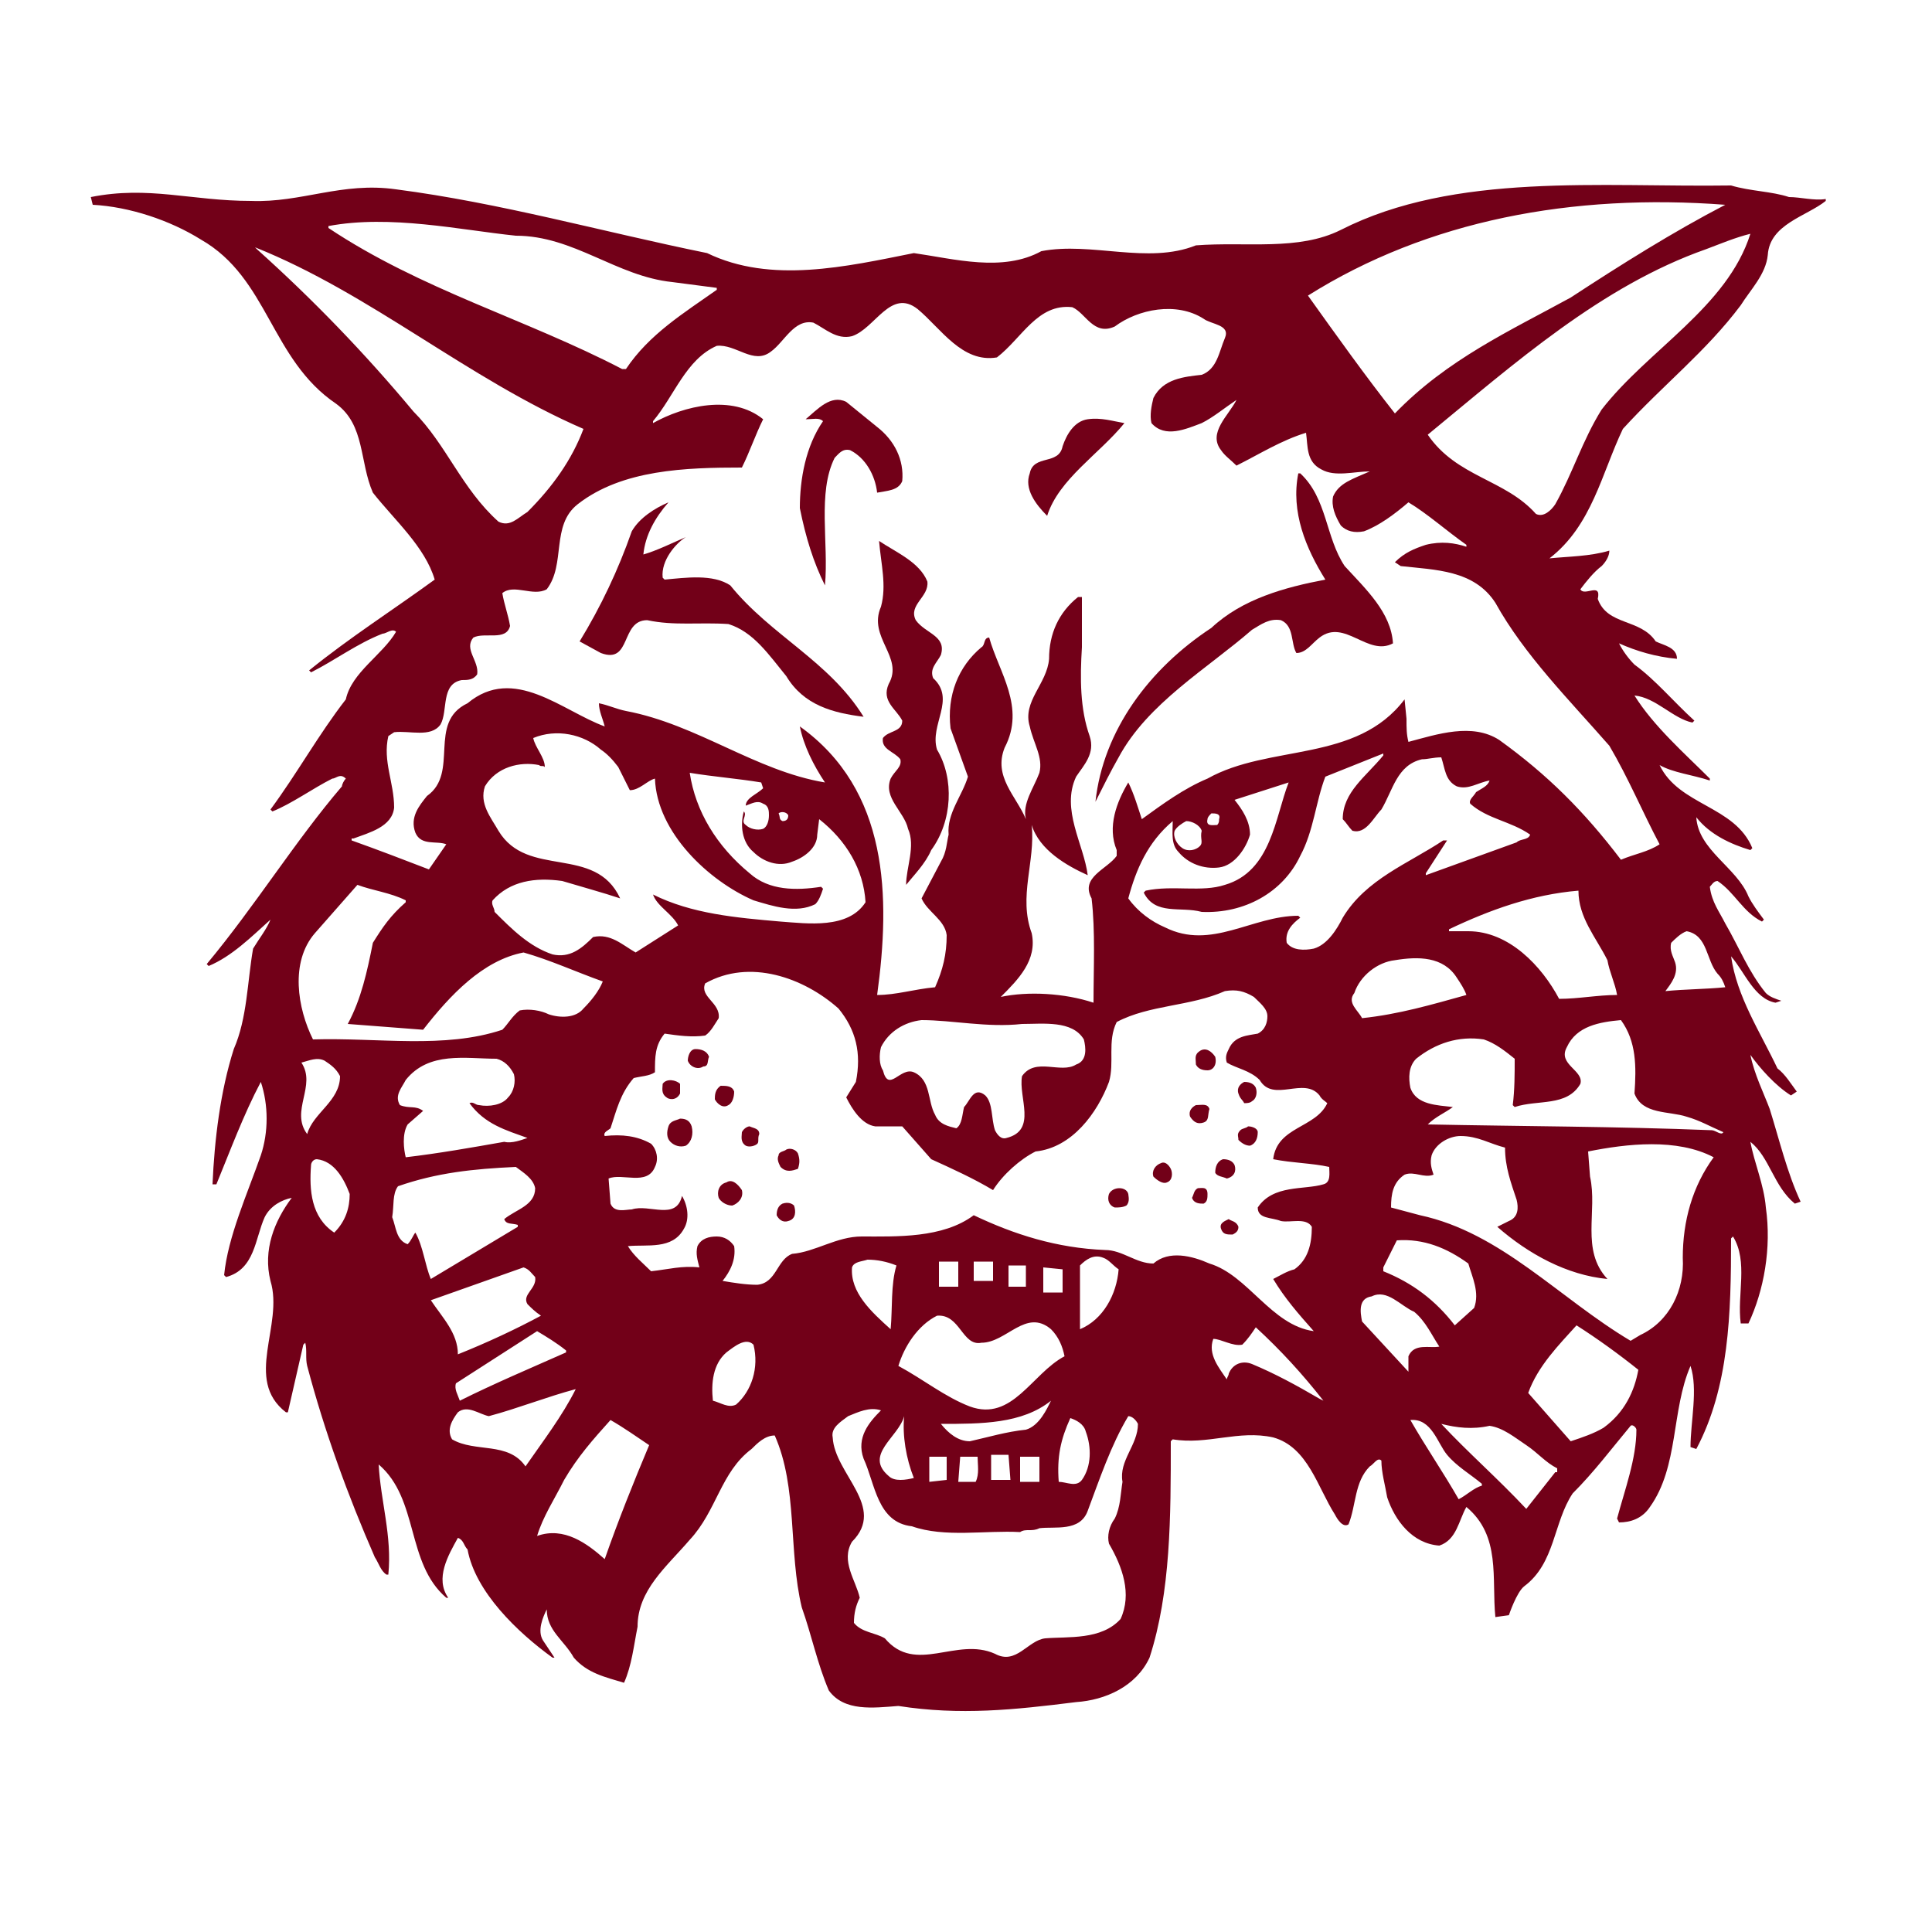 <?xml version="1.0" encoding="utf-8"?>
<!-- Generator: Adobe Illustrator 19.1.0, SVG Export Plug-In . SVG Version: 6.00 Build 0)  -->
<!DOCTYPE svg PUBLIC "-//W3C//DTD SVG 1.1//EN" "http://www.w3.org/Graphics/SVG/1.1/DTD/svg11.dtd">
<svg version="1.1" xmlns="http://www.w3.org/2000/svg" xmlns:xlink="http://www.w3.org/1999/xlink" x="0px" y="0px"
	 viewBox="33 -33 100 100" enable-background="new 33 -33 100 100" xml:space="preserve">

<g id="AREA_1">
	<path fill="#720018" d="M123.6,21.6c0.5,0.7,1.3,1.6,2.1,2.1l0.3-0.2c-0.3-0.4-0.6-0.9-1-1.2c-0.9-1.9-2.1-3.7-2.4-5.8
		c0.7,0.8,1.2,2.2,2.3,2.4l0.3-0.1c-0.3-0.1-0.6-0.2-0.8-0.4c-0.9-1.1-1.4-2.4-2.1-3.6c-0.3-0.6-0.7-1.1-0.8-1.9
		c0.1-0.1,0.2-0.3,0.4-0.3c0.9,0.6,1.3,1.6,2.3,2.1l0.1-0.1c-0.3-0.4-0.6-0.8-0.8-1.2c-0.6-1.5-2.6-2.4-2.7-4.1
		c0.7,0.9,1.8,1.4,2.8,1.7l0.1-0.1c-0.9-2.2-3.8-2.2-4.8-4.3c0.7,0.4,1.7,0.5,2.6,0.8l0-0.1c-1.3-1.3-2.9-2.7-3.9-4.3
		c1.1,0.1,2,1.2,3,1.4l0.1-0.1c-1.1-1-2-2.1-3.1-2.9c-0.3-0.3-0.6-0.7-0.8-1.1c0.9,0.4,1.9,0.7,3,0.8c0-0.6-0.7-0.7-1.1-0.9
		c-0.8-1.2-2.5-0.8-3-2.2c0.2-0.9-0.7-0.1-0.9-0.5c0.3-0.4,0.7-0.9,1.1-1.2c0.2-0.2,0.4-0.5,0.4-0.8c-1,0.3-2.1,0.3-3.1,0.4
		c2.2-1.7,2.7-4.4,3.8-6.7c2.1-2.3,4.3-4,6.1-6.4c0.5-0.8,1.3-1.6,1.4-2.6c0.1-1.6,2-2,3-2.8l0-0.1c-0.6,0.1-1.3-0.1-1.9-0.1
		c-0.9-0.3-2-0.3-3-0.6c-6.7,0.1-14.3-0.7-20.2,2.3c-2.2,1.1-4.9,0.6-7.5,0.8c-2.5,1-5.4-0.2-8,0.3c-2,1.1-4.5,0.4-6.6,0.1
		c-3.5,0.7-7.4,1.6-10.7,0c-5.4-1.1-10.7-2.6-16.1-3.3c-2.8-0.4-4.9,0.7-7.5,0.6c-3.1,0-5.3-0.8-8.3-0.2l0.1,0.4
		c1.9,0.1,4,0.8,5.6,1.8c3.5,2,3.6,6.2,7,8.5c1.5,1.1,1.2,3,1.9,4.6c1.1,1.4,2.7,2.8,3.2,4.5c-2.2,1.6-4.4,3-6.5,4.7l0.1,0.1
		c1.2-0.6,2.4-1.5,3.7-2c0.2,0,0.5-0.3,0.7-0.1c-0.7,1.2-2.3,2.1-2.6,3.5C49.5,5,48.4,7,47,8.9L47.1,9c1-0.4,2.1-1.2,3.1-1.7
		c0.2,0,0.4-0.3,0.7,0c-0.1,0.1-0.2,0.3-0.2,0.4c-2.4,2.8-4.5,6.2-7,9.2l0.1,0.1c1.2-0.5,2.2-1.5,3.2-2.4l0,0
		c-0.2,0.5-0.6,1-0.9,1.5c-0.3,1.7-0.3,3.6-1,5.2c-0.7,2.2-1,4.7-1.1,7l0.2,0c0.7-1.7,1.4-3.6,2.3-5.3c0.4,1.2,0.4,2.6,0,3.8
		c-0.7,2-1.7,4.2-1.9,6.2l0.1,0.1c1.5-0.4,1.5-2,2-3.1c0.3-0.6,0.9-0.9,1.4-1c-0.9,1.2-1.5,2.7-1.1,4.3c0.7,2.3-1.4,5.1,0.8,6.8
		l0.1,0l0.8-3.5l0.1-0.1c0.1,0.4,0,0.8,0.1,1.2c0.9,3.4,2.1,6.7,3.5,9.9c0.2,0.3,0.3,0.7,0.6,0.9h0.1c0.2-2-0.4-3.8-0.5-5.7
		c2.1,1.8,1.4,5.1,3.5,6.9l0.1,0c-0.7-1,0-2.2,0.5-3.1c0.3,0.1,0.3,0.4,0.5,0.6c0.4,2.2,2.6,4.3,4.4,5.6l0.1,0l-0.6-0.9
		c-0.3-0.5,0-1.2,0.2-1.6c0,1.1,0.9,1.6,1.4,2.5c0.7,0.8,1.6,1,2.6,1.3c0.4-0.9,0.5-1.9,0.7-2.9c0-1.9,1.5-3.1,2.7-4.5
		c1.4-1.5,1.6-3.5,3.2-4.7c0.3-0.3,0.7-0.7,1.2-0.7c1.2,2.7,0.7,6,1.4,8.9c0.5,1.4,0.8,2.9,1.4,4.3c0.8,1.1,2.3,0.9,3.6,0.8
		c3.2,0.5,6,0.2,9.2-0.2c1.5-0.1,3.1-0.8,3.8-2.3c1.1-3.4,1.1-7.3,1.1-11.2l0.1-0.1c1.8,0.3,3.4-0.5,5.2-0.1c1.8,0.5,2.3,2.6,3.2,4
		c0.1,0.2,0.4,0.7,0.7,0.5c0.4-1,0.3-2.2,1.1-3c0.2-0.1,0.4-0.5,0.6-0.3c0,0.6,0.2,1.3,0.3,1.9c0.4,1.2,1.3,2.4,2.7,2.5
		c0.9-0.3,1-1.3,1.4-2c1.8,1.5,1.3,3.7,1.5,5.7l0.7-0.1c0,0,0.4-1.2,0.8-1.5c1.6-1.2,1.5-3.3,2.5-4.8c1.1-1.1,2-2.3,3-3.5
		c0.1-0.1,0.3,0.1,0.3,0.2c0,1.5-0.6,3.1-1,4.6l0.1,0.2c0.6,0,1.2-0.2,1.6-0.8c1.5-2.1,1.1-5,2.1-7.3c0.4,1.2,0,2.9,0,4.2l0.3,0.1
		c1.7-3.2,1.8-7,1.8-10.9l0.1-0.1c0.8,1.3,0.2,3,0.4,4.5l0.4,0c0.8-1.7,1.2-3.9,0.9-6c-0.1-1.2-0.6-2.3-0.8-3.4
		c1,0.8,1.2,2.3,2.3,3.2l0.3-0.1c-0.7-1.5-1.1-3.2-1.6-4.8C124.3,23.6,123.8,22.6,123.6,21.6z M123.6-20.9c-1.2,3.8-5.3,6-7.7,9.1
		c-1,1.6-1.5,3.3-2.4,4.9c-0.2,0.3-0.6,0.7-1,0.5c-1.6-1.8-4.1-1.9-5.6-4.1c4.5-3.7,9-7.7,14.4-9.6
		C122.1-20.4,122.8-20.7,123.6-20.9z M122.3-22.4c-2.7,1.4-5.4,3.1-8,4.8c-3.1,1.7-6.4,3.2-9.1,6c-1.5-1.9-3-4-4.5-6.1
		C106.9-21.6,114.4-23,122.3-22.4z M50-21.3c3.2-0.6,6.8,0.2,9.7,0.5c3,0,5.2,2.1,8.1,2.4l2.3,0.3v0.1c-1.7,1.2-3.5,2.3-4.7,4.1
		h-0.2C60.2-16.5,54.8-18,50-21.2V-21.3z M54.4-11.7c-2.5-3-5.2-5.8-8.1-8.4l-0.1-0.1c6,2.4,11,6.8,17,9.4c-0.6,1.6-1.6,3-2.9,4.3
		c-0.5,0.3-0.9,0.8-1.5,0.5C56.9-7.7,56.1-10,54.4-11.7z M51.3,10.4c0.8-0.3,2-0.6,2.1-1.6c0-1.3-0.6-2.4-0.3-3.7l0.3-0.2
		c0.8-0.1,1.9,0.3,2.4-0.4c0.4-0.7,0-2.1,1.1-2.3c0.3,0,0.6,0,0.8-0.3C57.8,1.2,57,0.6,57.5,0c0.6-0.3,1.7,0.2,1.9-0.6
		c-0.1-0.6-0.3-1.1-0.4-1.7c0.6-0.5,1.6,0.2,2.3-0.2c1-1.3,0.2-3.3,1.6-4.4c2.3-1.8,5.6-1.9,8.5-1.9c0.4-0.8,0.7-1.7,1.1-2.5
		c-1.6-1.3-4.1-0.7-5.7,0.2v-0.1c1.1-1.3,1.7-3.2,3.3-3.9c1-0.1,1.9,1,2.8,0.3c0.7-0.5,1.2-1.7,2.2-1.5c0.6,0.3,1.2,0.9,2,0.7
		c1.2-0.4,2-2.5,3.4-1.4c1.2,1,2.3,2.8,4.1,2.5c1.3-1,2.1-2.8,3.9-2.6c0.7,0.3,1.1,1.5,2.2,1c1.2-0.9,3.2-1.3,4.6-0.4
		c0.4,0.3,1.4,0.3,1.1,1c-0.3,0.7-0.4,1.6-1.2,1.9c-0.9,0.1-2,0.2-2.5,1.2c-0.1,0.4-0.2,0.9-0.1,1.3c0.7,0.8,1.8,0.3,2.6,0
		c0.6-0.3,1.2-0.8,1.8-1.2c-0.4,0.8-1.5,1.7-0.8,2.6c0.2,0.3,0.5,0.5,0.8,0.8c1.2-0.6,2.3-1.3,3.6-1.7c0.1,0.7,0,1.5,0.8,1.9
		c0.7,0.4,1.7,0.1,2.5,0.1C103-8.2,102.3-8,102-7.3c-0.1,0.5,0.1,1,0.4,1.5c0.3,0.3,0.7,0.4,1.2,0.3c0.8-0.3,1.6-0.9,2.3-1.5
		c1,0.6,2,1.5,3,2.2v0.1c-0.6-0.2-1.3-0.3-2.1-0.1c-0.6,0.2-1.1,0.4-1.6,0.9l0.3,0.2c1.8,0.2,3.8,0.2,4.9,1.9c1.5,2.7,3.8,5,5.9,7.4
		c1,1.7,1.7,3.4,2.6,5.1c-0.6,0.4-1.3,0.5-2,0.8c-1.9-2.5-3.8-4.4-6.3-6.2c-1.4-0.9-3.2-0.3-4.7,0.1c-0.1-0.4-0.1-0.7-0.1-1.2
		l-0.1-1c-2.5,3.3-7,2.3-10.2,4.1c-1.2,0.5-2.3,1.3-3.4,2.1c-0.2-0.6-0.4-1.3-0.7-1.9c-0.6,1-1.1,2.3-0.6,3.5l0,0.3
		c-0.5,0.7-1.9,1.1-1.3,2.2c0.2,1.7,0.1,3.6,0.1,5.4c-1.5-0.5-3.4-0.6-4.8-0.3c0.9-0.9,1.9-1.9,1.6-3.3c-0.7-1.9,0.2-3.7,0-5.6
		c0.4,1.3,1.8,2.1,2.9,2.6c-0.2-1.6-1.4-3.4-0.6-5.1c0.4-0.6,1-1.2,0.7-2.1c-0.5-1.4-0.5-3-0.4-4.6l0-2.6h-0.2
		c-1,0.8-1.5,1.9-1.5,3.2c-0.1,1.3-1.4,2.2-1,3.5C86.5,5.5,87,6.2,86.8,7c-0.3,0.8-0.9,1.6-0.7,2.4c-0.5-1.2-1.7-2.2-1.1-3.7
		c1.1-2.1-0.3-3.9-0.8-5.7c-0.3,0-0.2,0.4-0.4,0.5C82.6,1.5,82,3,82.2,4.7l0.9,2.5c-0.3,1-1.1,1.9-1,3c-0.1,0.4-0.1,0.9-0.4,1.4
		l-1,1.9c0.3,0.7,1.2,1.1,1.3,1.9c0,1-0.2,1.8-0.6,2.7c-1.1,0.1-2,0.4-3,0.4c0.7-5.1,0.6-10.6-4-13.9c0.2,1,0.7,2,1.3,2.9
		c-3.6-0.6-6.6-3-10.3-3.7c-0.5-0.1-0.9-0.3-1.4-0.4c0,0.4,0.2,0.8,0.3,1.2c-2.2-0.8-4.7-3.2-7.1-1.2c-2.1,1-0.4,3.6-2.1,4.8
		c-0.4,0.5-0.9,1.1-0.6,1.9c0.3,0.7,1.1,0.4,1.6,0.6L55.2,12c-1.3-0.5-2.6-1-4-1.5V10.4z M116.7,18.5c-1,0-2,0.2-3,0.2
		c-0.9-1.7-2.6-3.5-4.7-3.5l-1,0v-0.1c2.1-1,4.3-1.8,6.7-2c0,1.4,0.9,2.4,1.5,3.6C116.3,17.3,116.6,17.9,116.7,18.5z M95.7,9.1
		c0.2,0,0.5,0,0.4,0.3c0,0.1,0,0.2-0.1,0.3c-0.2,0-0.6,0.1-0.5-0.3C95.5,9.3,95.6,9.2,95.7,9.1z M95.1,10.8
		c-0.2,0.2-0.6,0.3-0.9,0.1c-0.3-0.2-0.5-0.6-0.4-0.9c0.1-0.2,0.4-0.4,0.6-0.5c0.3,0,0.7,0.2,0.8,0.5C95.1,10.4,95.3,10.6,95.1,10.8
		z M85.1,25.9c-0.3,0.1-0.5-0.2-0.6-0.4c-0.2-0.6-0.1-1.4-0.5-1.8c-0.6-0.5-0.8,0.3-1.1,0.6c-0.1,0.4-0.1,0.9-0.4,1.1
		c-0.4-0.1-0.9-0.2-1.1-0.7c-0.4-0.7-0.2-1.8-1.1-2.2c-0.7-0.3-1.3,1.1-1.6-0.1c-0.2-0.3-0.2-0.8-0.1-1.2c0.4-0.8,1.2-1.3,2.1-1.4
		c1.6,0,3.4,0.4,5.2,0.2c1.1,0,2.6-0.2,3.2,0.8c0.1,0.4,0.2,1.1-0.4,1.3c-0.8,0.5-2.1-0.4-2.8,0.6C85.7,23.8,86.7,25.5,85.1,25.9z
		 M68.1,14.9l-2.2,1.4c-0.7-0.4-1.3-1-2.2-0.8c-0.6,0.6-1.2,1.1-2.1,0.9c-1.2-0.4-2.1-1.3-3-2.2c0-0.2-0.2-0.4-0.1-0.6
		c0.9-1,2.2-1.2,3.6-1c1,0.3,2.1,0.6,3,0.9c-1.3-2.8-4.8-1-6.3-3.5c-0.4-0.7-1-1.4-0.7-2.3c0.6-1,1.8-1.3,2.8-1.1
		c0.1,0.1,0.2,0,0.3,0.1c0-0.5-0.5-1-0.6-1.5c1.2-0.5,2.6-0.2,3.5,0.6C64.4,6,64.7,6.3,65,6.7l0.6,1.2c0.5,0,0.9-0.5,1.3-0.6
		c0.1,2.8,2.8,5.3,5.1,6.3c1,0.3,2.2,0.7,3.2,0.2c0.2-0.2,0.3-0.5,0.4-0.8l-0.1-0.1c-1.3,0.2-2.7,0.2-3.7-0.7
		c-1.7-1.4-2.8-3.2-3.1-5.2c1.2,0.2,2.5,0.3,3.7,0.5l0.1,0.3c-0.3,0.3-0.9,0.5-0.9,0.9c0.3-0.1,0.6-0.3,0.9-0.1
		c0.3,0.1,0.3,0.4,0.3,0.6c0,0.3-0.1,0.6-0.3,0.7c-0.3,0.1-0.7,0-0.9-0.2c-0.3-0.2,0.1-0.5-0.1-0.7c-0.2,0.7-0.1,1.6,0.5,2.1
		c0.5,0.5,1.3,0.8,2,0.5c0.6-0.2,1.3-0.7,1.3-1.4l0.1-0.8c1.4,1.1,2.3,2.6,2.4,4.3c-0.9,1.4-3,1.1-4.4,1c-2.3-0.2-4.6-0.4-6.6-1.4
		l0,0C67,13.9,67.8,14.3,68.1,14.9z M73.3,9.1C73.4,9,73.7,9,73.8,9.2c0,0.2-0.1,0.3-0.3,0.3C73.3,9.4,73.4,9.3,73.3,9.1z
		 M48.9,25.7c-0.9-1.2,0.5-2.5-0.3-3.7c0.4-0.1,0.8-0.3,1.2-0.1c0.3,0.2,0.6,0.4,0.8,0.8C50.6,24,49.2,24.6,48.9,25.7z M50.3,30.8
		c-1.2-0.8-1.3-2.2-1.2-3.5c0-0.1,0.1-0.3,0.3-0.3c0.9,0.1,1.4,1,1.7,1.8C51.1,29.5,50.9,30.2,50.3,30.8z M49.2,20.8
		c-0.8-1.6-1.2-4,0.1-5.5l2.2-2.5c0.8,0.3,1.7,0.4,2.5,0.8v0.1c-0.8,0.7-1.2,1.3-1.7,2.1c-0.3,1.5-0.6,2.9-1.3,4.2L51,20l3.9,0.3
		c1.4-1.8,3.1-3.6,5.2-4c1.4,0.4,2.7,1,4.1,1.5c-0.2,0.5-0.6,1-1,1.4c-0.4,0.5-1.2,0.5-1.8,0.3c-0.4-0.2-1-0.3-1.5-0.2
		c-0.4,0.3-0.6,0.7-0.9,1C56,21.3,52.6,20.7,49.2,20.8z M62.3,36.9V37c-1.8,0.8-3.7,1.6-5.5,2.5c-0.1-0.3-0.3-0.6-0.2-0.9l4.2-2.7
		C61.3,36.2,61.8,36.5,62.3,36.9z M53.7,24.2c-0.3-0.5,0.1-0.9,0.3-1.3c1.2-1.5,3.1-1.1,4.7-1.1c0.4,0.1,0.7,0.4,0.9,0.8
		c0.1,0.4,0,0.9-0.3,1.2c-0.3,0.4-1,0.5-1.5,0.4c-0.2,0-0.3-0.2-0.5-0.1c0.8,1.1,1.9,1.4,3,1.8c-0.3,0.1-0.8,0.3-1.2,0.2
		c-1.7,0.3-3.4,0.6-5.1,0.8c-0.1-0.4-0.2-1.2,0.1-1.7l0.8-0.7C54.5,24.2,54.2,24.4,53.7,24.2z M54.1,31.4c-0.6-0.2-0.6-0.9-0.8-1.4
		c0.1-0.6,0-1.2,0.3-1.6c2-0.7,3.9-0.9,6.1-1c0.4,0.3,0.9,0.6,1,1.1c0,0.9-1,1.1-1.6,1.6c0.1,0.3,0.4,0.2,0.7,0.3v0.1l-4.5,2.7
		c-0.3-0.7-0.4-1.7-0.8-2.4C54.4,30.9,54.3,31.2,54.1,31.4z M55.3,34.3l4.8-1.7c0.3,0.1,0.4,0.3,0.6,0.5c0.1,0.6-0.7,0.9-0.4,1.4
		c0.2,0.2,0.4,0.4,0.7,0.6c-1.3,0.7-2.8,1.4-4.3,2C56.7,36,55.9,35.2,55.3,34.3z M56.4,41.5c-0.3-0.5,0-1,0.3-1.4
		c0.5-0.4,1.1,0.1,1.6,0.2c1.5-0.4,3-1,4.5-1.4c-0.7,1.4-1.7,2.7-2.6,4C59.3,41.6,57.6,42.2,56.4,41.5z M64.3,47.7
		c-0.9-0.8-2.1-1.7-3.5-1.2c0.3-1,0.9-1.9,1.4-2.9c0.7-1.2,1.5-2.1,2.4-3.1c0.7,0.4,1.4,0.9,2,1.3C65.8,43.7,65,45.7,64.3,47.7z
		 M71.1,39.7c-0.4,0.2-0.8-0.1-1.2-0.2c-0.1-0.9,0-1.9,0.7-2.5c0.4-0.3,1-0.8,1.4-0.4C72.3,37.8,71.9,39,71.1,39.7z M91.1,43.7
		C91,44.3,91,45,90.7,45.6c-0.3,0.4-0.4,0.9-0.3,1.3c0.7,1.2,1.2,2.6,0.6,3.9c-1,1.1-2.7,0.9-3.9,1c-0.9,0.1-1.5,1.4-2.6,0.8
		c-2-0.9-4.1,1.1-5.7-0.8c-0.5-0.3-1.2-0.3-1.6-0.8c0-0.5,0.1-0.9,0.3-1.3c-0.2-0.9-1-1.9-0.4-2.9c1.8-1.8-0.9-3.5-1-5.4
		c-0.1-0.5,0.4-0.8,0.8-1.1c0.5-0.2,1.1-0.5,1.7-0.3c-0.6,0.6-1.3,1.4-0.9,2.5c0.6,1.3,0.7,3.3,2.5,3.5c1.7,0.6,3.8,0.2,5.6,0.3
		c0.3-0.2,0.6,0,1-0.2c0.8-0.1,2.1,0.2,2.5-0.9c0.6-1.6,1.2-3.4,2.1-4.9c0.2,0,0.4,0.2,0.5,0.4C91.9,41.8,90.9,42.6,91.1,43.7z
		 M83.8,36.5c1.3,0,2.3-1.8,3.6-0.7c0.4,0.4,0.6,0.9,0.7,1.4c-1.7,0.9-2.7,3.4-4.9,2.6c-1.3-0.5-2.4-1.4-3.7-2.1c0.3-1,1-2.1,2-2.6
		C82.7,35,82.8,36.7,83.8,36.5z M81.6,32.3c0.3,0,0.7,0,1,0v1.3h-1L81.6,32.3z M83.4,33.3v-1h1v1H83.4z M85.2,33.6v-1.1h0.9v1.1
		H85.2z M87,33.9v-1.3l1,0.1v1.2C87.7,33.9,87.3,33.9,87,33.9z M89.2,41.1c0.3,0.8,0.3,1.8-0.2,2.5c-0.3,0.4-0.8,0.1-1.2,0.1
		c-0.1-1.3,0.1-2.2,0.6-3.3C88.7,40.5,89.1,40.7,89.2,41.1z M88.9,35.8l0-3.3c0.3-0.3,0.7-0.6,1.2-0.4c0.3,0.1,0.5,0.4,0.8,0.6
		C90.8,34,90.1,35.3,88.9,35.8z M86.1,41c-1,0.1-2,0.4-2.9,0.6c-0.6,0-1.1-0.4-1.5-0.9c2.1,0,4.2,0,5.7-1.2
		C87.2,39.9,86.8,40.8,86.1,41z M86.8,42.4v1.3h-1l0-1.3L86.8,42.4z M85.3,43.6h-1l0-1.3h0.9L85.3,43.6z M83.5,43.7l-0.9,0l0.1-1.3
		h0.9C83.6,42.8,83.7,43.3,83.5,43.7z M82,42.4v1.2l-0.9,0.1l0-1.3H82z M79.8,40.3c-0.1,1,0.1,2.2,0.5,3.2c-0.4,0.1-1,0.2-1.3-0.1
		C77.7,42.3,79.5,41.4,79.8,40.3z M79.1,35.8c-1-0.9-2.1-1.9-2-3.2c0.1-0.3,0.5-0.3,0.8-0.4c0.5,0,1,0.1,1.5,0.3
		C79.1,33.5,79.2,34.7,79.1,35.8z M101.3,39.4c-1.2-0.7-2.3-1.3-3.5-1.8c-0.5-0.2-1,0-1.2,0.5c0,0.1-0.1,0.2-0.1,0.3
		c-0.4-0.6-1-1.3-0.7-2.1c0.4,0,1,0.4,1.5,0.3c0.3-0.3,0.5-0.6,0.7-0.9c1.3,1.2,2.4,2.4,3.5,3.8L101.3,39.4z M101.8,27.4
		c0,0.3,0.1,0.8-0.3,0.9c-1,0.3-2.6,0-3.4,1.2c0,0.6,0.7,0.5,1.2,0.7c0.5,0.1,1.3-0.2,1.6,0.3c0,0.9-0.2,1.7-0.9,2.2
		c-0.4,0.1-0.7,0.3-1.1,0.5c0.6,1,1.3,1.8,2.1,2.7c-2.2-0.3-3.4-2.9-5.4-3.5c-0.9-0.4-2.1-0.7-2.9,0c-0.9,0-1.6-0.7-2.5-0.7
		c-2.5-0.1-4.7-0.8-6.8-1.8c-1.6,1.2-4,1.1-5.8,1.1c-1.3,0-2.4,0.8-3.6,0.9c-0.8,0.3-0.8,1.5-1.8,1.6c-0.6,0-1.2-0.1-1.8-0.2
		c0.4-0.5,0.7-1.1,0.6-1.8c-0.2-0.3-0.5-0.5-0.9-0.5c-0.4,0-0.8,0.1-1,0.5c-0.1,0.4,0,0.7,0.1,1.1c-0.9-0.1-1.6,0.1-2.5,0.2
		c-0.4-0.4-0.9-0.8-1.2-1.3c1-0.1,2.3,0.2,2.9-0.9c0.3-0.5,0.2-1.2-0.1-1.7c-0.3,1.3-1.7,0.4-2.6,0.7c-0.3,0-0.9,0.2-1.1-0.3
		l-0.1-1.3c0.7-0.3,2,0.4,2.4-0.6c0.2-0.4,0.1-0.9-0.2-1.2c-0.7-0.4-1.5-0.5-2.4-0.4c-0.1-0.2,0.2-0.3,0.3-0.4
		c0.3-0.9,0.5-1.8,1.2-2.6c0.4-0.1,0.8-0.1,1.1-0.3c0-0.8,0-1.4,0.5-2c0.7,0.1,1.4,0.2,2.1,0.1c0.3-0.2,0.5-0.6,0.7-0.9
		c0.1-0.8-1-1.1-0.7-1.8c2.3-1.3,5.1-0.3,6.9,1.3c0.9,1.1,1.2,2.3,0.9,3.8l-0.5,0.8c0.3,0.6,0.8,1.4,1.5,1.5h1.4l1.5,1.7
		c1.1,0.5,2.2,1,3.2,1.6c0.5-0.8,1.4-1.6,2.2-2c1.9-0.2,3.2-2,3.8-3.6c0.3-1-0.1-2.1,0.4-3.1c1.7-0.9,3.8-0.8,5.6-1.6
		c0.6-0.1,1,0,1.5,0.3c0.3,0.3,0.7,0.6,0.7,1c0,0.3-0.1,0.7-0.5,0.9c-0.5,0.1-1.2,0.1-1.5,0.8c-0.1,0.2-0.2,0.4-0.1,0.7
		c0.5,0.3,1.2,0.4,1.7,0.9c0.7,1.2,2.3-0.2,3.1,0.8c0.1,0.2,0.3,0.3,0.4,0.4c-0.6,1.3-2.6,1.2-2.8,2.9
		C99.9,27.2,100.9,27.2,101.8,27.4z M102.5,14.5c-0.3,0.6-0.8,1.4-1.5,1.6c-0.5,0.1-1.1,0.1-1.4-0.3c-0.1-0.6,0.3-1,0.7-1.3
		l-0.1-0.1c-2.4,0-4.5,1.8-6.9,0.6c-0.7-0.3-1.4-0.8-1.9-1.5c0.4-1.5,1-2.9,2.3-4c0,0.6-0.1,1.2,0.3,1.6c0.5,0.6,1.3,0.9,2.1,0.8
		c0.8-0.1,1.4-1,1.6-1.7c0-0.7-0.4-1.3-0.8-1.8l2.8-0.9c-0.7,1.8-0.9,4.6-3.3,5.3c-1.2,0.4-2.7,0-4.1,0.3l-0.1,0.1
		c0.6,1.2,1.9,0.7,3,1c2.2,0.1,4.2-1,5.1-2.9c0.7-1.3,0.8-2.8,1.3-4.1c1-0.4,2-0.8,3-1.2v0.1c-0.9,1.1-2.1,1.9-2.1,3.3
		c0.2,0.2,0.3,0.4,0.5,0.6c0.7,0.2,1.1-0.7,1.5-1.1c0.6-1,0.8-2.3,2.1-2.6c0.3,0,0.6-0.1,1-0.1c0.2,0.6,0.2,1.2,0.8,1.5
		c0.6,0.2,1.1-0.2,1.7-0.3c-0.1,0.3-0.4,0.4-0.7,0.6c-0.1,0.2-0.4,0.4-0.3,0.6c0.9,0.8,2.1,0.9,3.1,1.6c-0.1,0.3-0.5,0.2-0.7,0.4
		l-4.7,1.7v-0.1l1.1-1.7h-0.2C105.9,11.7,103.7,12.5,102.5,14.5z M103.1,18.4c0.3-0.9,1.2-1.6,2.1-1.7c1.2-0.2,2.5-0.2,3.2,0.9
		c0.2,0.3,0.4,0.6,0.5,0.9c-1.8,0.5-3.5,1-5.4,1.2C103.3,19.3,102.7,18.9,103.1,18.4z M104.6,32.6l0.7-1.4c1.4-0.1,2.6,0.4,3.7,1.2
		c0.2,0.7,0.6,1.5,0.3,2.3l-1,0.9c-1-1.3-2.2-2.2-3.7-2.8V32.6z M103.5,35.4c-0.1-0.5-0.2-1.2,0.5-1.3c0.8-0.4,1.5,0.5,2.2,0.8
		c0.6,0.5,0.9,1.2,1.3,1.8c-0.5,0.1-1.3-0.2-1.6,0.5l0,0.8L103.5,35.4z M109.7,43.9c-0.4,0.1-0.8,0.5-1.2,0.7
		c-0.8-1.4-1.7-2.7-2.5-4.1c1.1-0.1,1.4,1.2,1.9,1.8c0.5,0.6,1.2,1,1.8,1.5V43.9z M113.5,43.2l-1.5,1.9c-1.5-1.6-3-2.9-4.4-4.4
		c0.8,0.2,1.6,0.3,2.5,0.1c0.7,0.1,1.3,0.6,1.9,1c0.6,0.4,1,0.9,1.6,1.2V43.2z M116,40.9c-0.5,0.3-1.1,0.5-1.7,0.7l-2.2-2.5
		c0.5-1.4,1.6-2.5,2.5-3.5c1.1,0.7,2.2,1.5,3.2,2.3C117.6,39,117.1,40.1,116,40.9z M120.1,32.1c0.1,1.7-0.7,3.3-2.2,4l-0.5,0.3
		c-3.7-2.2-6.7-5.6-10.9-6.5l-1.5-0.4c0-0.7,0.1-1.3,0.7-1.7c0.5-0.2,1,0.2,1.5,0c-0.1-0.3-0.2-0.6-0.1-1c0.2-0.6,0.9-1,1.5-1
		c0.9,0,1.5,0.4,2.3,0.6c0,1,0.3,1.8,0.6,2.7c0.1,0.4,0.1,0.9-0.4,1.1c-0.2,0.1-0.4,0.2-0.6,0.3c1.6,1.4,3.6,2.5,5.7,2.7
		c-1.4-1.5-0.5-3.5-0.9-5.3l-0.1-1.3c2-0.4,4.6-0.7,6.5,0.3C120.6,28.4,120.1,30.2,120.1,32.1z M121.6,25.5c-5-0.2-9.8-0.2-14.7-0.3
		c0.4-0.4,0.9-0.6,1.3-0.9c-0.8-0.1-1.9-0.1-2.2-1c-0.1-0.5-0.1-1.1,0.3-1.5c1-0.8,2.2-1.2,3.5-1c0.6,0.2,1.1,0.6,1.6,1
		c0,0.8,0,1.6-0.1,2.4l0.1,0.1c1.2-0.4,2.7,0,3.4-1.2c0.2-0.7-1.2-1-0.7-1.9c0.5-1.1,1.7-1.3,2.8-1.4c0.8,1.1,0.8,2.4,0.7,3.8
		c0.4,1.1,1.8,0.9,2.7,1.2c0.7,0.2,1.2,0.5,1.9,0.8C122.1,25.8,121.8,25.5,121.6,25.5z M119.2,18.3c0.3-0.4,0.7-0.9,0.5-1.5
		c-0.1-0.3-0.3-0.6-0.2-1c0.2-0.2,0.5-0.5,0.8-0.6c1.1,0.2,1,1.5,1.6,2.2c0.2,0.2,0.3,0.4,0.4,0.7C121.3,18.2,120.2,18.2,119.2,18.3
		z"/>
	<path fill="#720018" d="M75.7-2.7c0.2-2.2-0.4-4.8,0.5-6.6c0.2-0.2,0.4-0.5,0.8-0.4c0.8,0.4,1.3,1.3,1.4,2.2
		c0.5-0.1,1.1-0.1,1.3-0.6c0.1-1.1-0.4-2.1-1.3-2.8l-1.6-1.3c-0.8-0.4-1.5,0.4-2.1,0.9c0.4,0,0.7-0.1,0.9,0.1
		c-0.9,1.3-1.2,3-1.2,4.5C74.7-5.2,75.1-3.9,75.7-2.7z"/>
	<path fill="#720018" d="M87.2-6.3c0.6-1.9,2.7-3.2,4-4.8c-0.6-0.1-1.2-0.3-1.9-0.2c-0.7,0.1-1.1,0.8-1.3,1.4
		c-0.2,1-1.5,0.4-1.7,1.4C86-7.7,86.6-6.9,87.2-6.3z"/>
	<path fill="#720018" d="M90.9,6.2c1.5-2.8,4.6-4.6,6.9-6.6c0.5-0.3,0.9-0.6,1.5-0.5c0.7,0.3,0.5,1.2,0.8,1.7c0.5,0,0.8-0.5,1.2-0.8
		c1.3-1,2.5,1,3.8,0.3c-0.1-1.6-1.4-2.8-2.5-4c-1-1.5-0.9-3.5-2.3-4.8h-0.1c-0.4,2,0.4,3.9,1.4,5.5c-2.1,0.4-4.3,1-5.9,2.5
		c-3.2,2.1-5.6,5.3-6,9C90.1,7.7,90.5,6.9,90.9,6.2z"/>
	<path fill="#720018" d="M66.5-0.9c1.4,0.3,2.7,0.1,4.2,0.2c1.3,0.4,2.1,1.6,3,2.7c0.9,1.5,2.4,1.9,4,2.1c-1.8-2.9-4.8-4.2-6.9-6.8
		c-0.9-0.6-2.3-0.4-3.4-0.3l-0.1-0.1c-0.1-0.9,0.7-1.8,1.2-2.1c-0.7,0.3-1.5,0.7-2.2,0.9c0.1-1,0.6-1.9,1.3-2.7
		c-0.7,0.3-1.5,0.8-1.9,1.5c-0.7,2-1.6,3.9-2.7,5.7l1.1,0.6C65.7,1.4,65.1-0.9,66.5-0.9z"/>
	<path fill="#720018" d="M78.6-1.6c-0.7,1.6,1.2,2.6,0.4,4c-0.4,0.9,0.4,1.3,0.7,1.9c0,0.6-0.7,0.5-1,0.9c-0.1,0.6,0.6,0.7,0.9,1.1
		c0.1,0.4-0.3,0.6-0.5,1c-0.4,1,0.7,1.7,0.9,2.6c0.4,0.9-0.1,2-0.1,2.9c0.4-0.5,1-1.1,1.3-1.8c1.1-1.5,1.2-3.7,0.3-5.2
		c-0.4-1.3,1-2.6-0.2-3.7c-0.2-0.5,0.2-0.8,0.4-1.2c0.3-1-0.8-1.1-1.3-1.8C80-1.7,81.1-2.1,81-2.9c-0.4-1-1.6-1.5-2.5-2.1
		C78.6-3.8,78.9-2.7,78.6-1.6z"/>
	<path fill="#720018" d="M69,21.3c-0.3,0-0.4,0.4-0.4,0.6c0.1,0.3,0.5,0.5,0.8,0.3c0.3,0,0.2-0.3,0.3-0.5
		C69.6,21.4,69.3,21.3,69,21.3z"/>
	<path fill="#720018" d="M95.1,21.4c-0.3,0.2-0.2,0.4-0.2,0.7c0.1,0.2,0.3,0.3,0.6,0.3c0.3,0,0.5-0.3,0.4-0.7
		C95.7,21.4,95.4,21.2,95.1,21.4z"/>
	<path fill="#720018" d="M68.2,23.6c0-0.2,0-0.4,0-0.5c-0.2-0.2-0.7-0.3-0.9,0c0,0.2-0.1,0.5,0.2,0.7C67.6,23.9,68,24,68.2,23.6z"/>
	<path fill="#720018" d="M97.4,24.1c0.1,0,0.3,0,0.4-0.1c0.2-0.1,0.3-0.4,0.2-0.7c-0.1-0.2-0.3-0.3-0.6-0.3
		c-0.2,0.1-0.4,0.3-0.3,0.6C97.2,23.9,97.3,23.9,97.4,24.1z"/>
	<path fill="#720018" d="M70.7,24.2c0.2-0.1,0.3-0.4,0.3-0.7c-0.1-0.3-0.4-0.3-0.7-0.3C70,23.4,70,23.7,70,23.9
		C70.1,24.1,70.4,24.4,70.7,24.2z"/>
	<path fill="#720018" d="M95.3,25.1c0.3-0.1,0.2-0.4,0.3-0.7c-0.1-0.3-0.4-0.2-0.7-0.2c-0.2,0.1-0.4,0.3-0.3,0.6
		C94.8,25.1,95,25.2,95.3,25.1z"/>
	<path fill="#720018" d="M68.2,24.9C68,25,67.7,25,67.6,25.3c-0.1,0.3-0.1,0.6,0.1,0.8c0.2,0.2,0.5,0.3,0.8,0.2
		c0.3-0.2,0.4-0.6,0.3-1C68.7,25,68.5,24.9,68.2,24.9z"/>
	<path fill="#720018" d="M97.6,25.3c-0.1,0.1-0.3,0.1-0.4,0.2c-0.2,0.2-0.1,0.3-0.1,0.5c0.2,0.2,0.4,0.3,0.6,0.3
		c0.3-0.1,0.4-0.4,0.4-0.7C98.1,25.4,97.8,25.3,97.6,25.3z"/>
	<path fill="#720018" d="M72.3,25.7c0-0.3-0.3-0.3-0.5-0.4c-0.1,0-0.3,0.1-0.4,0.3c0,0.2-0.1,0.5,0.2,0.7c0.2,0.1,0.5,0,0.6-0.1
		C72.3,26.1,72.2,25.9,72.3,25.7z"/>
	<path fill="#720018" d="M73.7,26.5c-0.1,0.1-0.4,0.1-0.4,0.3c-0.1,0.2,0,0.4,0.1,0.6c0.3,0.3,0.6,0.2,0.9,0.1
		c0.1-0.3,0.1-0.5,0-0.8C74.2,26.5,73.9,26.4,73.7,26.5z"/>
	<path fill="#720018" d="M96.9,27.3c-0.1-0.2-0.3-0.3-0.6-0.3c-0.3,0.1-0.4,0.4-0.4,0.7c0.1,0.2,0.4,0.2,0.6,0.3
		C96.9,27.9,97,27.6,96.9,27.3z"/>
	<path fill="#720018" d="M93.1,27.2c-0.3,0.1-0.5,0.4-0.4,0.7c0.2,0.2,0.5,0.4,0.7,0.3c0.3-0.1,0.3-0.5,0.2-0.7
		C93.5,27.3,93.3,27.1,93.1,27.2z"/>
	<path fill="#720018" d="M70.6,28.2c-0.4,0.1-0.5,0.5-0.4,0.8c0.1,0.2,0.4,0.4,0.7,0.4c0.3-0.1,0.6-0.4,0.5-0.8
		C71.2,28.3,70.9,28,70.6,28.2z"/>
	<path fill="#720018" d="M95,28.5c-0.2,0.1-0.2,0.3-0.3,0.5c0.1,0.3,0.4,0.3,0.6,0.3c0.2-0.1,0.2-0.3,0.2-0.5
		C95.5,28.4,95.2,28.5,95,28.5z"/>
	<path fill="#720018" d="M91.4,28.8c-0.1-0.4-0.8-0.4-1,0c-0.1,0.3,0,0.6,0.3,0.7c0.2,0,0.4,0,0.6-0.1
		C91.5,29.2,91.4,28.9,91.4,28.8z"/>
	<path fill="#720018" d="M73.5,29.3c-0.2,0.1-0.3,0.3-0.3,0.6c0.1,0.2,0.3,0.4,0.6,0.3c0.4-0.1,0.4-0.5,0.3-0.8
		C74,29.3,73.8,29.2,73.5,29.3z"/>
	<path fill="#720018" d="M96.6,30.1c-0.2,0.1-0.5,0.2-0.4,0.5c0.1,0.3,0.3,0.3,0.6,0.3c0.2-0.1,0.3-0.2,0.3-0.4
		C97,30.2,96.7,30.2,96.6,30.1z"/>
</g>
</svg>
